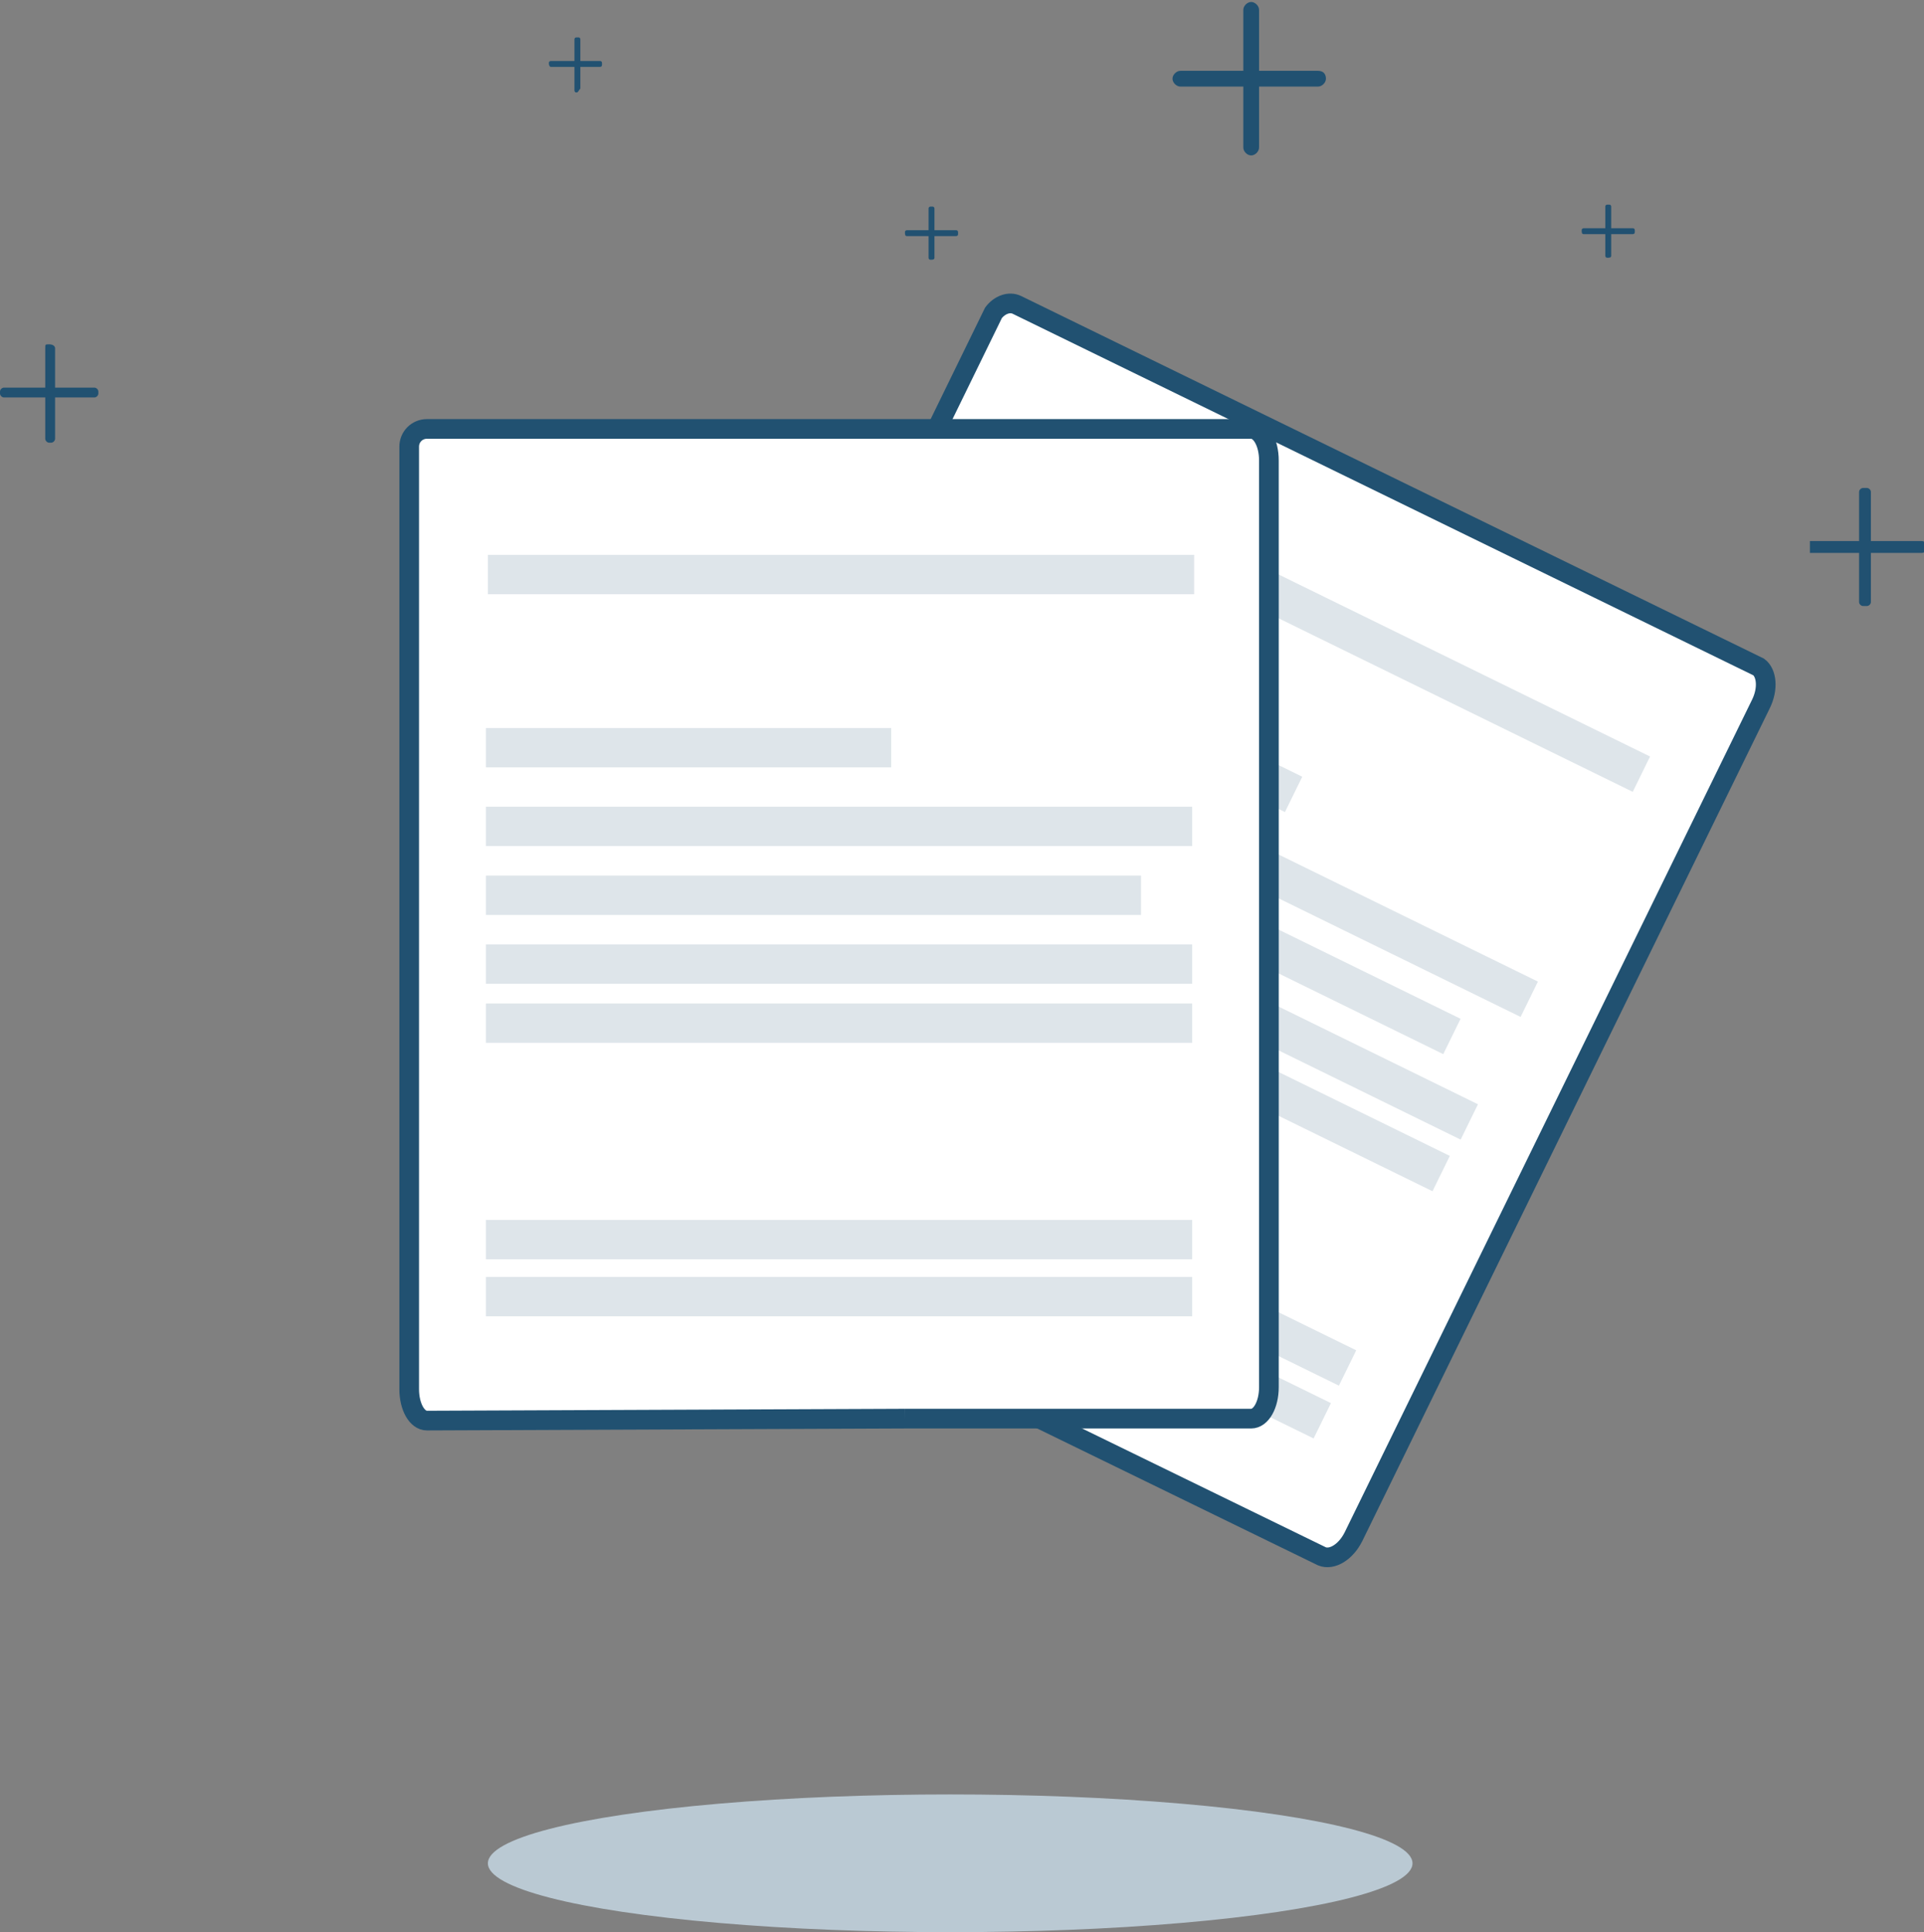 <?xml version="1.0" encoding="utf-8"?>
<!-- Generator: Adobe Illustrator 25.4.1, SVG Export Plug-In . SVG Version: 6.00 Build 0)  -->
<svg version="1.1" id="Layer_1" xmlns="http://www.w3.org/2000/svg" xmlns:xlink="http://www.w3.org/1999/xlink" x="0px" y="0px"
	 viewBox="0 0 97.8 98.2" style="enable-background:new 0 0 97.8 98.2;" xml:space="preserve">
<rect x="0" y="0" width="97.8" height="98.2" fill="#808080" stroke="none"/>
<g id="Layer_2_00000018942195405387867520000004191553102431565202_">
	<g id="Layer_1-2">
		<path style="fill:#FFFFFF;stroke:#215171;stroke-miterlimit:10;" d="M51.4,71.4l15.8,7.7c0.5,0.2,1.2-0.2,1.6-1l0,0l20.7-42.3
			c0.4-0.8,0.3-1.6-0.1-1.9l0,0L51.7,15.5c-0.4-0.2-0.9,0-1.2,0.4l-21,43c-0.4,0.8-0.3,1.6,0.1,1.8L51.4,71.4"/>
		
			<rect x="66.3" y="13.5" transform="matrix(0.44 -0.898 0.898 0.44 9.462 78.046)" style="fill:#DEE5EA;" width="2" height="35.9"/>
		
			<rect x="60.6" y="24.9" transform="matrix(0.44 -0.898 0.898 0.44 -3.968 79.351)" style="fill:#DEE5EA;" width="2" height="35.9"/>
		
			<rect x="57.6" y="31.2" transform="matrix(0.44 -0.898 0.898 0.44 -11.353 80.12)" style="fill:#DEE5EA;" width="2" height="35.9"/>
		
			<rect x="56.2" y="33.8" transform="matrix(0.44 -0.898 0.898 0.44 -14.502 80.343)" style="fill:#DEE5EA;" width="2" height="35.9"/>
		
			<rect x="50.1" y="46.4" transform="matrix(0.44 -0.898 0.898 0.44 -29.176 81.885)" style="fill:#DEE5EA;" width="2" height="35.9"/>
		
			<rect x="51.4" y="43.7" transform="matrix(0.44 -0.898 0.898 0.44 -26.038 81.557)" style="fill:#DEE5EA;" width="2" height="35.9"/>
		
			<rect x="55.5" y="25.6" transform="matrix(0.44 -0.898 0.898 0.44 -0.592 70.783)" style="fill:#DEE5EA;" width="2" height="20.6"/>
		
			<rect x="57.9" y="28.7" transform="matrix(0.44 -0.898 0.898 0.44 -7.789 78.289)" style="fill:#DEE5EA;" width="2" height="33.3"/>
		<g id="Layer_2-2">
			<g id="Layer_1-2-2">
				<path style="fill:#FFFFFF;stroke:#215171;stroke-miterlimit:10;" d="M46,72.1h17.6c0.5,0,0.9-0.7,0.9-1.6l0,0V23.4
					c0-0.9-0.4-1.6-0.9-1.6H21.7c-0.5,0-0.9,0.4-0.9,0.9v47.9c0,0.9,0.4,1.6,0.9,1.6L46,72.1"/>
				<ellipse style="fill:#BAC9D3;" cx="48.3" cy="94.7" rx="23.5" ry="3.5"/>
				<path style="fill:#215171;" d="M2.5,17.5L2.5,17.5c0.2,0,0.3,0.1,0.3,0.2v4.6c0,0.1-0.1,0.2-0.2,0.2H2.5c-0.1,0-0.2-0.1-0.2-0.2
					v-4.6C2.3,17.5,2.3,17.5,2.5,17.5z"/>
				<path style="fill:#215171;" d="M0.2,19.7h4.6c0.1,0,0.2,0.1,0.2,0.2V20c0,0.1-0.1,0.2-0.2,0.2H0.2C0.1,20.2,0,20.1,0,20v-0.1
					C0,19.8,0.1,19.7,0.2,19.7z"/>
				<path style="fill:#215171;" d="M94.7,24.8h0.2c0.1,0,0.2,0.1,0.2,0.2v5.6c0,0.1-0.1,0.2-0.2,0.2h-0.2c-0.1,0-0.2-0.1-0.2-0.2V25
					C94.5,24.9,94.6,24.8,94.7,24.8z"/>
				<path style="fill:#215171;" d="M92,27.5h5.7c0.1,0,0.2,0.1,0.2,0.2v0.2c0,0.1-0.1,0.2-0.2,0.2H92"/>
			</g>
		</g>
		<rect x="24.8" y="28.2" style="fill:#DEE5EA;" width="35.9" height="2"/>
		<rect x="24.7" y="41" style="fill:#DEE5EA;" width="35.9" height="2"/>
		<rect x="24.7" y="48" style="fill:#DEE5EA;" width="35.9" height="2"/>
		<rect x="24.7" y="51" style="fill:#DEE5EA;" width="35.9" height="2"/>
		<rect x="24.7" y="64.9" style="fill:#DEE5EA;" width="35.9" height="2"/>
		<rect x="24.7" y="62" style="fill:#DEE5EA;" width="35.9" height="2"/>
		<rect x="24.7" y="37" style="fill:#DEE5EA;" width="20.6" height="2"/>
		<rect x="24.7" y="44.5" style="fill:#DEE5EA;" width="33.3" height="2"/>
	</g>
</g>
<path style="fill:#215171;" d="M63.6,0.1L63.6,0.1c0.2,0,0.4,0.2,0.4,0.4v7c0,0.2-0.2,0.4-0.4,0.4l0,0c-0.2,0-0.4-0.2-0.4-0.4v-7
	C63.2,0.3,63.4,0.1,63.6,0.1z"/>
<path style="fill:#215171;" d="M67.4,4L67.4,4c0,0.2-0.2,0.4-0.4,0.4h-7c-0.2,0-0.4-0.2-0.4-0.4l0,0c0-0.2,0.2-0.4,0.4-0.4h7
	C67.3,3.6,67.4,3.8,67.4,4z"/>
<path style="fill:#215171;" d="M27.9,3.2c0-0.1,0.1-0.1,0.1-0.1h2.5c0.1,0,0.1,0.1,0.1,0.1v0.1c0,0.1-0.1,0.1-0.1,0.1H28
	C28,3.4,27.9,3.4,27.9,3.2"/>
<path style="fill:#215171;" d="M29.3,4.7c-0.1,0-0.1-0.1-0.1-0.1V2c0-0.1,0.1-0.1,0.1-0.1h0.1c0.1,0,0.1,0.1,0.1,0.1v2.5
	C29.4,4.6,29.4,4.7,29.3,4.7"/>
<path style="fill:#215171;" d="M46,11.8c0-0.1,0.1-0.1,0.1-0.1h2.5c0.1,0,0.1,0.1,0.1,0.1v0.1c0,0.1-0.1,0.1-0.1,0.1h-2.5
	C46,12,46,11.9,46,11.8"/>
<path style="fill:#215171;" d="M47.3,13.2c-0.1,0-0.1-0.1-0.1-0.1v-2.5c0-0.1,0.1-0.1,0.1-0.1h0.1c0.1,0,0.1,0.1,0.1,0.1v2.5
	C47.5,13.2,47.4,13.2,47.3,13.2"/>
<path style="fill:#215171;" d="M80.4,11.7c0-0.1,0.1-0.1,0.1-0.1H83c0.1,0,0.1,0.1,0.1,0.1v0.1c0,0.1-0.1,0.1-0.1,0.1h-2.5
	C80.4,11.9,80.4,11.8,80.4,11.7"/>
<path style="fill:#215171;" d="M81.7,13.1c-0.1,0-0.1-0.1-0.1-0.1v-2.5c0-0.1,0.1-0.1,0.1-0.1h0.1c0.1,0,0.1,0.1,0.1,0.1V13
	C81.9,13.1,81.8,13.1,81.7,13.1"/>
</svg>
